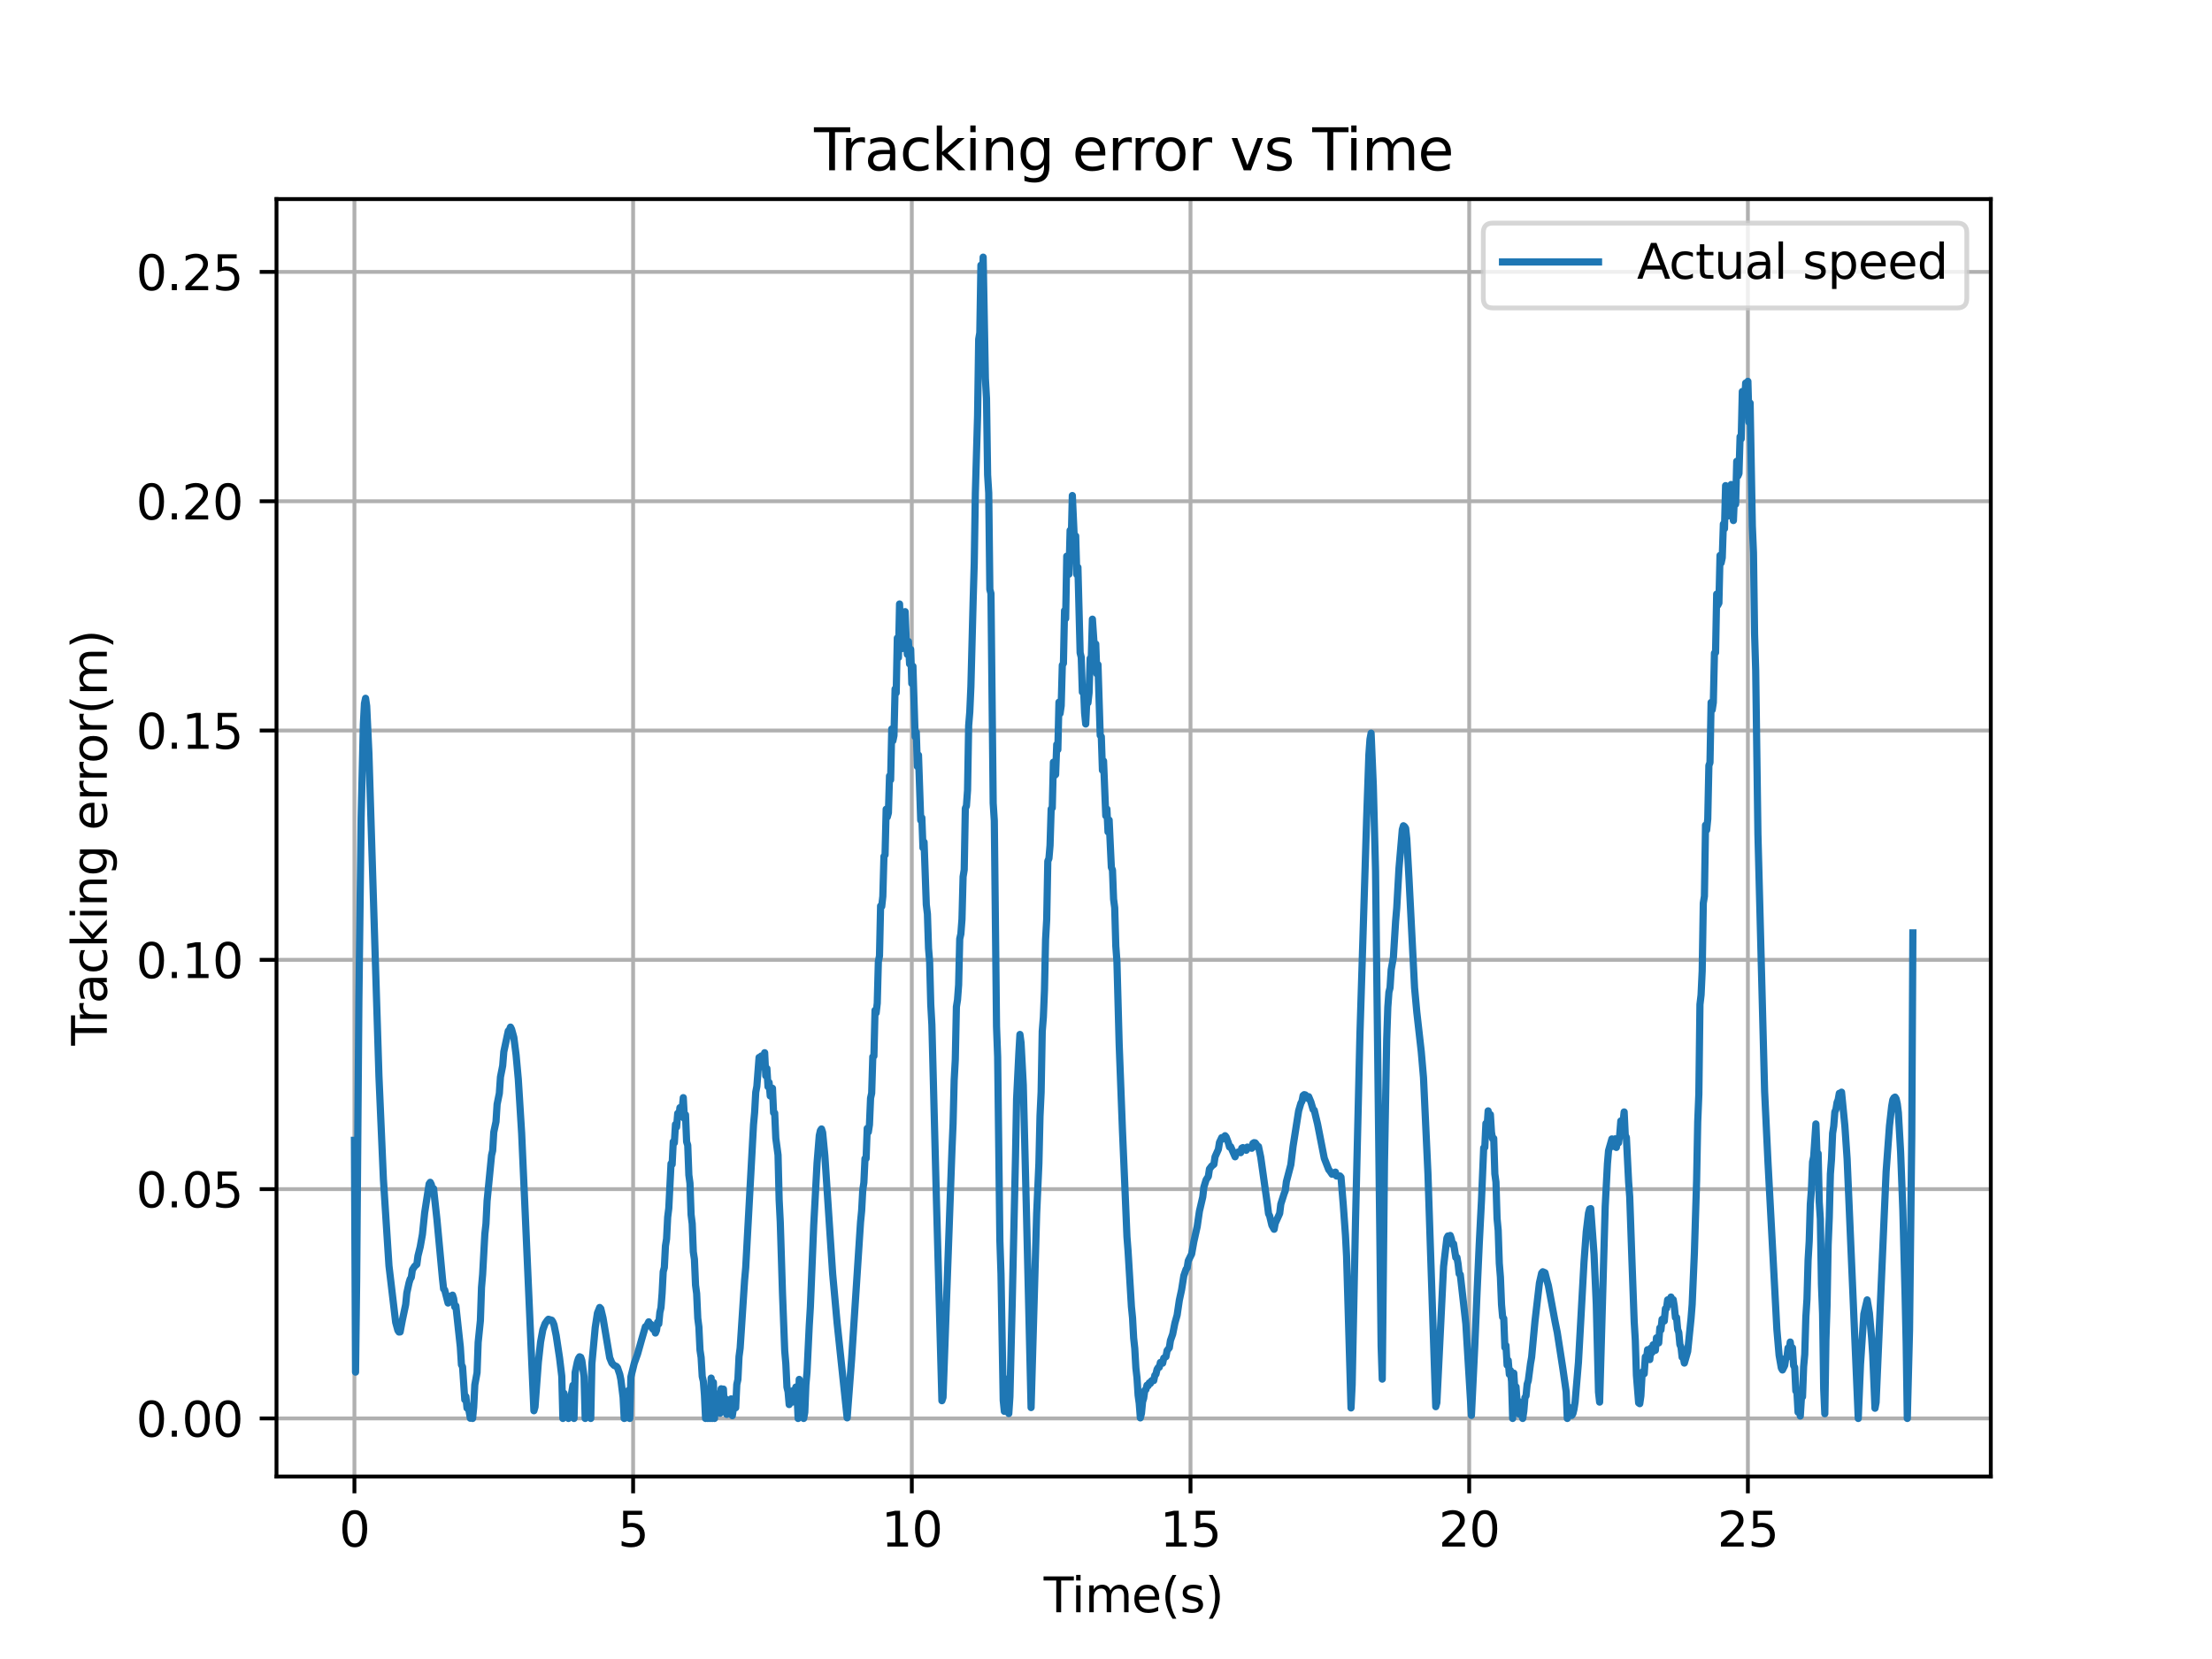 <?xml version="1.0" encoding="utf-8" standalone="no"?>
<!DOCTYPE svg PUBLIC "-//W3C//DTD SVG 1.1//EN"
  "http://www.w3.org/Graphics/SVG/1.1/DTD/svg11.dtd">
<svg xmlns:xlink="http://www.w3.org/1999/xlink" width="460.8pt" height="345.6pt" viewBox="0 0 460.8 345.6" xmlns="http://www.w3.org/2000/svg" version="1.1">
 <defs>
  <style type="text/css">*{stroke-linejoin: round; stroke-linecap: butt}</style>
 </defs>
 <g id="figure_1">
  <g id="patch_1">
   <path d="M 0 345.6 
L 460.8 345.6 
L 460.8 0 
L 0 0 
z
" style="fill: #ffffff"/>
  </g>
  <g id="axes_1">
   <g id="patch_2">
    <path d="M 57.6 307.584 
L 414.72 307.584 
L 414.72 41.472 
L 57.6 41.472 
z
" style="fill: #ffffff"/>
   </g>
   <g id="matplotlib.axis_1">
    <g id="xtick_1">
     <g id="line2d_1">
      <path d="M 73.833 307.584 
L 73.833 41.472 
" clip-path="url(#p7ffd9702d7)" style="fill: none; stroke: #b0b0b0; stroke-width: 0.8; stroke-linecap: square"/>
     </g>
     <g id="line2d_2">
      <defs>
       <path id="mf0124d45da" d="M 0 0 
L 0 3.5 
" style="stroke: #000000; stroke-width: 0.8"/>
      </defs>
      <g>
       <use xlink:href="#mf0124d45da" x="73.833" y="307.584" style="stroke: #000000; stroke-width: 0.8"/>
      </g>
     </g>
     <g id="text_1">
      <!-- 0 -->
      <g transform="translate(70.651 322.182) scale(0.1 -0.1)">
       <defs>
        <path id="DejaVuSans-30" d="M 2034 4250 
Q 1547 4250 1301 3770 
Q 1056 3291 1056 2328 
Q 1056 1369 1301 889 
Q 1547 409 2034 409 
Q 2525 409 2770 889 
Q 3016 1369 3016 2328 
Q 3016 3291 2770 3770 
Q 2525 4250 2034 4250 
z
M 2034 4750 
Q 2819 4750 3233 4129 
Q 3647 3509 3647 2328 
Q 3647 1150 3233 529 
Q 2819 -91 2034 -91 
Q 1250 -91 836 529 
Q 422 1150 422 2328 
Q 422 3509 836 4129 
Q 1250 4750 2034 4750 
z
" transform="scale(0.016)"/>
       </defs>
       <use xlink:href="#DejaVuSans-30"/>
      </g>
     </g>
    </g>
    <g id="xtick_2">
     <g id="line2d_3">
      <path d="M 131.89 307.584 
L 131.89 41.472 
" clip-path="url(#p7ffd9702d7)" style="fill: none; stroke: #b0b0b0; stroke-width: 0.8; stroke-linecap: square"/>
     </g>
     <g id="line2d_4">
      <g>
       <use xlink:href="#mf0124d45da" x="131.89" y="307.584" style="stroke: #000000; stroke-width: 0.8"/>
      </g>
     </g>
     <g id="text_2">
      <!-- 5 -->
      <g transform="translate(128.708 322.182) scale(0.1 -0.1)">
       <defs>
        <path id="DejaVuSans-35" d="M 691 4666 
L 3169 4666 
L 3169 4134 
L 1269 4134 
L 1269 2991 
Q 1406 3038 1543 3061 
Q 1681 3084 1819 3084 
Q 2600 3084 3056 2656 
Q 3513 2228 3513 1497 
Q 3513 744 3044 326 
Q 2575 -91 1722 -91 
Q 1428 -91 1123 -41 
Q 819 9 494 109 
L 494 744 
Q 775 591 1075 516 
Q 1375 441 1709 441 
Q 2250 441 2565 725 
Q 2881 1009 2881 1497 
Q 2881 1984 2565 2268 
Q 2250 2553 1709 2553 
Q 1456 2553 1204 2497 
Q 953 2441 691 2322 
L 691 4666 
z
" transform="scale(0.016)"/>
       </defs>
       <use xlink:href="#DejaVuSans-35"/>
      </g>
     </g>
    </g>
    <g id="xtick_3">
     <g id="line2d_5">
      <path d="M 189.947 307.584 
L 189.947 41.472 
" clip-path="url(#p7ffd9702d7)" style="fill: none; stroke: #b0b0b0; stroke-width: 0.8; stroke-linecap: square"/>
     </g>
     <g id="line2d_6">
      <g>
       <use xlink:href="#mf0124d45da" x="189.947" y="307.584" style="stroke: #000000; stroke-width: 0.8"/>
      </g>
     </g>
     <g id="text_3">
      <!-- 10 -->
      <g transform="translate(183.584 322.182) scale(0.1 -0.1)">
       <defs>
        <path id="DejaVuSans-31" d="M 794 531 
L 1825 531 
L 1825 4091 
L 703 3866 
L 703 4441 
L 1819 4666 
L 2450 4666 
L 2450 531 
L 3481 531 
L 3481 0 
L 794 0 
L 794 531 
z
" transform="scale(0.016)"/>
       </defs>
       <use xlink:href="#DejaVuSans-31"/>
       <use xlink:href="#DejaVuSans-30" x="63.623"/>
      </g>
     </g>
    </g>
    <g id="xtick_4">
     <g id="line2d_7">
      <path d="M 248.004 307.584 
L 248.004 41.472 
" clip-path="url(#p7ffd9702d7)" style="fill: none; stroke: #b0b0b0; stroke-width: 0.8; stroke-linecap: square"/>
     </g>
     <g id="line2d_8">
      <g>
       <use xlink:href="#mf0124d45da" x="248.004" y="307.584" style="stroke: #000000; stroke-width: 0.8"/>
      </g>
     </g>
     <g id="text_4">
      <!-- 15 -->
      <g transform="translate(241.641 322.182) scale(0.1 -0.1)">
       <use xlink:href="#DejaVuSans-31"/>
       <use xlink:href="#DejaVuSans-35" x="63.623"/>
      </g>
     </g>
    </g>
    <g id="xtick_5">
     <g id="line2d_9">
      <path d="M 306.061 307.584 
L 306.061 41.472 
" clip-path="url(#p7ffd9702d7)" style="fill: none; stroke: #b0b0b0; stroke-width: 0.8; stroke-linecap: square"/>
     </g>
     <g id="line2d_10">
      <g>
       <use xlink:href="#mf0124d45da" x="306.061" y="307.584" style="stroke: #000000; stroke-width: 0.8"/>
      </g>
     </g>
     <g id="text_5">
      <!-- 20 -->
      <g transform="translate(299.698 322.182) scale(0.1 -0.1)">
       <defs>
        <path id="DejaVuSans-32" d="M 1228 531 
L 3431 531 
L 3431 0 
L 469 0 
L 469 531 
Q 828 903 1448 1529 
Q 2069 2156 2228 2338 
Q 2531 2678 2651 2914 
Q 2772 3150 2772 3378 
Q 2772 3750 2511 3984 
Q 2250 4219 1831 4219 
Q 1534 4219 1204 4116 
Q 875 4013 500 3803 
L 500 4441 
Q 881 4594 1212 4672 
Q 1544 4750 1819 4750 
Q 2544 4750 2975 4387 
Q 3406 4025 3406 3419 
Q 3406 3131 3298 2873 
Q 3191 2616 2906 2266 
Q 2828 2175 2409 1742 
Q 1991 1309 1228 531 
z
" transform="scale(0.016)"/>
       </defs>
       <use xlink:href="#DejaVuSans-32"/>
       <use xlink:href="#DejaVuSans-30" x="63.623"/>
      </g>
     </g>
    </g>
    <g id="xtick_6">
     <g id="line2d_11">
      <path d="M 364.118 307.584 
L 364.118 41.472 
" clip-path="url(#p7ffd9702d7)" style="fill: none; stroke: #b0b0b0; stroke-width: 0.8; stroke-linecap: square"/>
     </g>
     <g id="line2d_12">
      <g>
       <use xlink:href="#mf0124d45da" x="364.118" y="307.584" style="stroke: #000000; stroke-width: 0.8"/>
      </g>
     </g>
     <g id="text_6">
      <!-- 25 -->
      <g transform="translate(357.755 322.182) scale(0.1 -0.1)">
       <use xlink:href="#DejaVuSans-32"/>
       <use xlink:href="#DejaVuSans-35" x="63.623"/>
      </g>
     </g>
    </g>
    <g id="text_7">
     <!-- Time(s) -->
     <g transform="translate(217.42 335.861) scale(0.1 -0.1)">
      <defs>
       <path id="DejaVuSans-54" d="M -19 4666 
L 3928 4666 
L 3928 4134 
L 2272 4134 
L 2272 0 
L 1638 0 
L 1638 4134 
L -19 4134 
L -19 4666 
z
" transform="scale(0.016)"/>
       <path id="DejaVuSans-69" d="M 603 3500 
L 1178 3500 
L 1178 0 
L 603 0 
L 603 3500 
z
M 603 4863 
L 1178 4863 
L 1178 4134 
L 603 4134 
L 603 4863 
z
" transform="scale(0.016)"/>
       <path id="DejaVuSans-6d" d="M 3328 2828 
Q 3544 3216 3844 3400 
Q 4144 3584 4550 3584 
Q 5097 3584 5394 3201 
Q 5691 2819 5691 2113 
L 5691 0 
L 5113 0 
L 5113 2094 
Q 5113 2597 4934 2840 
Q 4756 3084 4391 3084 
Q 3944 3084 3684 2787 
Q 3425 2491 3425 1978 
L 3425 0 
L 2847 0 
L 2847 2094 
Q 2847 2600 2669 2842 
Q 2491 3084 2119 3084 
Q 1678 3084 1418 2786 
Q 1159 2488 1159 1978 
L 1159 0 
L 581 0 
L 581 3500 
L 1159 3500 
L 1159 2956 
Q 1356 3278 1631 3431 
Q 1906 3584 2284 3584 
Q 2666 3584 2933 3390 
Q 3200 3197 3328 2828 
z
" transform="scale(0.016)"/>
       <path id="DejaVuSans-65" d="M 3597 1894 
L 3597 1613 
L 953 1613 
Q 991 1019 1311 708 
Q 1631 397 2203 397 
Q 2534 397 2845 478 
Q 3156 559 3463 722 
L 3463 178 
Q 3153 47 2828 -22 
Q 2503 -91 2169 -91 
Q 1331 -91 842 396 
Q 353 884 353 1716 
Q 353 2575 817 3079 
Q 1281 3584 2069 3584 
Q 2775 3584 3186 3129 
Q 3597 2675 3597 1894 
z
M 3022 2063 
Q 3016 2534 2758 2815 
Q 2500 3097 2075 3097 
Q 1594 3097 1305 2825 
Q 1016 2553 972 2059 
L 3022 2063 
z
" transform="scale(0.016)"/>
       <path id="DejaVuSans-28" d="M 1984 4856 
Q 1566 4138 1362 3434 
Q 1159 2731 1159 2009 
Q 1159 1288 1364 580 
Q 1569 -128 1984 -844 
L 1484 -844 
Q 1016 -109 783 600 
Q 550 1309 550 2009 
Q 550 2706 781 3412 
Q 1013 4119 1484 4856 
L 1984 4856 
z
" transform="scale(0.016)"/>
       <path id="DejaVuSans-73" d="M 2834 3397 
L 2834 2853 
Q 2591 2978 2328 3040 
Q 2066 3103 1784 3103 
Q 1356 3103 1142 2972 
Q 928 2841 928 2578 
Q 928 2378 1081 2264 
Q 1234 2150 1697 2047 
L 1894 2003 
Q 2506 1872 2764 1633 
Q 3022 1394 3022 966 
Q 3022 478 2636 193 
Q 2250 -91 1575 -91 
Q 1294 -91 989 -36 
Q 684 19 347 128 
L 347 722 
Q 666 556 975 473 
Q 1284 391 1588 391 
Q 1994 391 2212 530 
Q 2431 669 2431 922 
Q 2431 1156 2273 1281 
Q 2116 1406 1581 1522 
L 1381 1569 
Q 847 1681 609 1914 
Q 372 2147 372 2553 
Q 372 3047 722 3315 
Q 1072 3584 1716 3584 
Q 2034 3584 2315 3537 
Q 2597 3491 2834 3397 
z
" transform="scale(0.016)"/>
       <path id="DejaVuSans-29" d="M 513 4856 
L 1013 4856 
Q 1481 4119 1714 3412 
Q 1947 2706 1947 2009 
Q 1947 1309 1714 600 
Q 1481 -109 1013 -844 
L 513 -844 
Q 928 -128 1133 580 
Q 1338 1288 1338 2009 
Q 1338 2731 1133 3434 
Q 928 4138 513 4856 
z
" transform="scale(0.016)"/>
      </defs>
      <use xlink:href="#DejaVuSans-54"/>
      <use xlink:href="#DejaVuSans-69" x="57.959"/>
      <use xlink:href="#DejaVuSans-6d" x="85.742"/>
      <use xlink:href="#DejaVuSans-65" x="183.154"/>
      <use xlink:href="#DejaVuSans-28" x="244.678"/>
      <use xlink:href="#DejaVuSans-73" x="283.691"/>
      <use xlink:href="#DejaVuSans-29" x="335.791"/>
     </g>
    </g>
   </g>
   <g id="matplotlib.axis_2">
    <g id="ytick_1">
     <g id="line2d_13">
      <path d="M 57.6 295.488 
L 414.72 295.488 
" clip-path="url(#p7ffd9702d7)" style="fill: none; stroke: #b0b0b0; stroke-width: 0.8; stroke-linecap: square"/>
     </g>
     <g id="line2d_14">
      <defs>
       <path id="mabfebce14f" d="M 0 0 
L -3.5 0 
" style="stroke: #000000; stroke-width: 0.8"/>
      </defs>
      <g>
       <use xlink:href="#mabfebce14f" x="57.6" y="295.488" style="stroke: #000000; stroke-width: 0.8"/>
      </g>
     </g>
     <g id="text_8">
      <!-- 0.00 -->
      <g transform="translate(28.334 299.287) scale(0.1 -0.1)">
       <defs>
        <path id="DejaVuSans-2e" d="M 684 794 
L 1344 794 
L 1344 0 
L 684 0 
L 684 794 
z
" transform="scale(0.016)"/>
       </defs>
       <use xlink:href="#DejaVuSans-30"/>
       <use xlink:href="#DejaVuSans-2e" x="63.623"/>
       <use xlink:href="#DejaVuSans-30" x="95.41"/>
       <use xlink:href="#DejaVuSans-30" x="159.033"/>
      </g>
     </g>
    </g>
    <g id="ytick_2">
     <g id="line2d_15">
      <path d="M 57.6 247.719 
L 414.72 247.719 
" clip-path="url(#p7ffd9702d7)" style="fill: none; stroke: #b0b0b0; stroke-width: 0.8; stroke-linecap: square"/>
     </g>
     <g id="line2d_16">
      <g>
       <use xlink:href="#mabfebce14f" x="57.6" y="247.719" style="stroke: #000000; stroke-width: 0.8"/>
      </g>
     </g>
     <g id="text_9">
      <!-- 0.05 -->
      <g transform="translate(28.334 251.518) scale(0.1 -0.1)">
       <use xlink:href="#DejaVuSans-30"/>
       <use xlink:href="#DejaVuSans-2e" x="63.623"/>
       <use xlink:href="#DejaVuSans-30" x="95.41"/>
       <use xlink:href="#DejaVuSans-35" x="159.033"/>
      </g>
     </g>
    </g>
    <g id="ytick_3">
     <g id="line2d_17">
      <path d="M 57.6 199.95 
L 414.72 199.95 
" clip-path="url(#p7ffd9702d7)" style="fill: none; stroke: #b0b0b0; stroke-width: 0.8; stroke-linecap: square"/>
     </g>
     <g id="line2d_18">
      <g>
       <use xlink:href="#mabfebce14f" x="57.6" y="199.95" style="stroke: #000000; stroke-width: 0.8"/>
      </g>
     </g>
     <g id="text_10">
      <!-- 0.10 -->
      <g transform="translate(28.334 203.749) scale(0.1 -0.1)">
       <use xlink:href="#DejaVuSans-30"/>
       <use xlink:href="#DejaVuSans-2e" x="63.623"/>
       <use xlink:href="#DejaVuSans-31" x="95.41"/>
       <use xlink:href="#DejaVuSans-30" x="159.033"/>
      </g>
     </g>
    </g>
    <g id="ytick_4">
     <g id="line2d_19">
      <path d="M 57.6 152.181 
L 414.72 152.181 
" clip-path="url(#p7ffd9702d7)" style="fill: none; stroke: #b0b0b0; stroke-width: 0.8; stroke-linecap: square"/>
     </g>
     <g id="line2d_20">
      <g>
       <use xlink:href="#mabfebce14f" x="57.6" y="152.181" style="stroke: #000000; stroke-width: 0.8"/>
      </g>
     </g>
     <g id="text_11">
      <!-- 0.15 -->
      <g transform="translate(28.334 155.98) scale(0.1 -0.1)">
       <use xlink:href="#DejaVuSans-30"/>
       <use xlink:href="#DejaVuSans-2e" x="63.623"/>
       <use xlink:href="#DejaVuSans-31" x="95.41"/>
       <use xlink:href="#DejaVuSans-35" x="159.033"/>
      </g>
     </g>
    </g>
    <g id="ytick_5">
     <g id="line2d_21">
      <path d="M 57.6 104.412 
L 414.72 104.412 
" clip-path="url(#p7ffd9702d7)" style="fill: none; stroke: #b0b0b0; stroke-width: 0.8; stroke-linecap: square"/>
     </g>
     <g id="line2d_22">
      <g>
       <use xlink:href="#mabfebce14f" x="57.6" y="104.412" style="stroke: #000000; stroke-width: 0.8"/>
      </g>
     </g>
     <g id="text_12">
      <!-- 0.20 -->
      <g transform="translate(28.334 108.211) scale(0.1 -0.1)">
       <use xlink:href="#DejaVuSans-30"/>
       <use xlink:href="#DejaVuSans-2e" x="63.623"/>
       <use xlink:href="#DejaVuSans-32" x="95.41"/>
       <use xlink:href="#DejaVuSans-30" x="159.033"/>
      </g>
     </g>
    </g>
    <g id="ytick_6">
     <g id="line2d_23">
      <path d="M 57.6 56.642 
L 414.72 56.642 
" clip-path="url(#p7ffd9702d7)" style="fill: none; stroke: #b0b0b0; stroke-width: 0.8; stroke-linecap: square"/>
     </g>
     <g id="line2d_24">
      <g>
       <use xlink:href="#mabfebce14f" x="57.6" y="56.642" style="stroke: #000000; stroke-width: 0.8"/>
      </g>
     </g>
     <g id="text_13">
      <!-- 0.25 -->
      <g transform="translate(28.334 60.442) scale(0.1 -0.1)">
       <use xlink:href="#DejaVuSans-30"/>
       <use xlink:href="#DejaVuSans-2e" x="63.623"/>
       <use xlink:href="#DejaVuSans-32" x="95.41"/>
       <use xlink:href="#DejaVuSans-35" x="159.033"/>
      </g>
     </g>
    </g>
    <g id="text_14">
     <!-- Tracking error(m) -->
     <g transform="translate(22.255 217.804) rotate(-90) scale(0.1 -0.1)">
      <defs>
       <path id="DejaVuSans-72" d="M 2631 2963 
Q 2534 3019 2420 3045 
Q 2306 3072 2169 3072 
Q 1681 3072 1420 2755 
Q 1159 2438 1159 1844 
L 1159 0 
L 581 0 
L 581 3500 
L 1159 3500 
L 1159 2956 
Q 1341 3275 1631 3429 
Q 1922 3584 2338 3584 
Q 2397 3584 2469 3576 
Q 2541 3569 2628 3553 
L 2631 2963 
z
" transform="scale(0.016)"/>
       <path id="DejaVuSans-61" d="M 2194 1759 
Q 1497 1759 1228 1600 
Q 959 1441 959 1056 
Q 959 750 1161 570 
Q 1363 391 1709 391 
Q 2188 391 2477 730 
Q 2766 1069 2766 1631 
L 2766 1759 
L 2194 1759 
z
M 3341 1997 
L 3341 0 
L 2766 0 
L 2766 531 
Q 2569 213 2275 61 
Q 1981 -91 1556 -91 
Q 1019 -91 701 211 
Q 384 513 384 1019 
Q 384 1609 779 1909 
Q 1175 2209 1959 2209 
L 2766 2209 
L 2766 2266 
Q 2766 2663 2505 2880 
Q 2244 3097 1772 3097 
Q 1472 3097 1187 3025 
Q 903 2953 641 2809 
L 641 3341 
Q 956 3463 1253 3523 
Q 1550 3584 1831 3584 
Q 2591 3584 2966 3190 
Q 3341 2797 3341 1997 
z
" transform="scale(0.016)"/>
       <path id="DejaVuSans-63" d="M 3122 3366 
L 3122 2828 
Q 2878 2963 2633 3030 
Q 2388 3097 2138 3097 
Q 1578 3097 1268 2742 
Q 959 2388 959 1747 
Q 959 1106 1268 751 
Q 1578 397 2138 397 
Q 2388 397 2633 464 
Q 2878 531 3122 666 
L 3122 134 
Q 2881 22 2623 -34 
Q 2366 -91 2075 -91 
Q 1284 -91 818 406 
Q 353 903 353 1747 
Q 353 2603 823 3093 
Q 1294 3584 2113 3584 
Q 2378 3584 2631 3529 
Q 2884 3475 3122 3366 
z
" transform="scale(0.016)"/>
       <path id="DejaVuSans-6b" d="M 581 4863 
L 1159 4863 
L 1159 1991 
L 2875 3500 
L 3609 3500 
L 1753 1863 
L 3688 0 
L 2938 0 
L 1159 1709 
L 1159 0 
L 581 0 
L 581 4863 
z
" transform="scale(0.016)"/>
       <path id="DejaVuSans-6e" d="M 3513 2113 
L 3513 0 
L 2938 0 
L 2938 2094 
Q 2938 2591 2744 2837 
Q 2550 3084 2163 3084 
Q 1697 3084 1428 2787 
Q 1159 2491 1159 1978 
L 1159 0 
L 581 0 
L 581 3500 
L 1159 3500 
L 1159 2956 
Q 1366 3272 1645 3428 
Q 1925 3584 2291 3584 
Q 2894 3584 3203 3211 
Q 3513 2838 3513 2113 
z
" transform="scale(0.016)"/>
       <path id="DejaVuSans-67" d="M 2906 1791 
Q 2906 2416 2648 2759 
Q 2391 3103 1925 3103 
Q 1463 3103 1205 2759 
Q 947 2416 947 1791 
Q 947 1169 1205 825 
Q 1463 481 1925 481 
Q 2391 481 2648 825 
Q 2906 1169 2906 1791 
z
M 3481 434 
Q 3481 -459 3084 -895 
Q 2688 -1331 1869 -1331 
Q 1566 -1331 1297 -1286 
Q 1028 -1241 775 -1147 
L 775 -588 
Q 1028 -725 1275 -790 
Q 1522 -856 1778 -856 
Q 2344 -856 2625 -561 
Q 2906 -266 2906 331 
L 2906 616 
Q 2728 306 2450 153 
Q 2172 0 1784 0 
Q 1141 0 747 490 
Q 353 981 353 1791 
Q 353 2603 747 3093 
Q 1141 3584 1784 3584 
Q 2172 3584 2450 3431 
Q 2728 3278 2906 2969 
L 2906 3500 
L 3481 3500 
L 3481 434 
z
" transform="scale(0.016)"/>
       <path id="DejaVuSans-20" transform="scale(0.016)"/>
       <path id="DejaVuSans-6f" d="M 1959 3097 
Q 1497 3097 1228 2736 
Q 959 2375 959 1747 
Q 959 1119 1226 758 
Q 1494 397 1959 397 
Q 2419 397 2687 759 
Q 2956 1122 2956 1747 
Q 2956 2369 2687 2733 
Q 2419 3097 1959 3097 
z
M 1959 3584 
Q 2709 3584 3137 3096 
Q 3566 2609 3566 1747 
Q 3566 888 3137 398 
Q 2709 -91 1959 -91 
Q 1206 -91 779 398 
Q 353 888 353 1747 
Q 353 2609 779 3096 
Q 1206 3584 1959 3584 
z
" transform="scale(0.016)"/>
      </defs>
      <use xlink:href="#DejaVuSans-54"/>
      <use xlink:href="#DejaVuSans-72" x="46.334"/>
      <use xlink:href="#DejaVuSans-61" x="87.447"/>
      <use xlink:href="#DejaVuSans-63" x="148.727"/>
      <use xlink:href="#DejaVuSans-6b" x="203.707"/>
      <use xlink:href="#DejaVuSans-69" x="261.617"/>
      <use xlink:href="#DejaVuSans-6e" x="289.4"/>
      <use xlink:href="#DejaVuSans-67" x="352.779"/>
      <use xlink:href="#DejaVuSans-20" x="416.256"/>
      <use xlink:href="#DejaVuSans-65" x="448.043"/>
      <use xlink:href="#DejaVuSans-72" x="509.566"/>
      <use xlink:href="#DejaVuSans-72" x="548.93"/>
      <use xlink:href="#DejaVuSans-6f" x="587.793"/>
      <use xlink:href="#DejaVuSans-72" x="648.975"/>
      <use xlink:href="#DejaVuSans-28" x="690.088"/>
      <use xlink:href="#DejaVuSans-6d" x="729.102"/>
      <use xlink:href="#DejaVuSans-29" x="826.514"/>
     </g>
    </g>
   </g>
   <g id="line2d_25">
    <path d="M 73.833 237.551 
L 74.065 285.835 
L 74.065 285.835 
L 74.297 266.785 
L 74.297 266.785 
L 74.762 208.496 
L 74.762 208.496 
L 75.226 170.413 
L 75.226 170.413 
L 75.691 150.904 
L 75.691 150.904 
L 75.923 146.538 
L 75.923 146.538 
L 76.155 145.467 
L 76.155 145.467 
L 76.387 147.075 
L 76.387 147.075 
L 76.852 156.948 
L 76.852 156.948 
L 77.548 179.511 
L 77.548 179.511 
L 78.942 224.241 
L 78.942 224.241 
L 79.871 245.672 
L 79.871 245.672 
L 81.032 263.702 
L 81.032 263.702 
L 82.425 275.455 
L 82.425 275.455 
L 82.89 277.148 
L 82.89 277.148 
L 83.122 277.485 
L 83.122 277.485 
L 83.354 277.468 
L 83.354 277.468 
L 83.819 275.014 
L 83.819 275.014 
L 84.515 271.731 
L 84.515 271.731 
L 84.747 269.367 
L 84.747 269.367 
L 85.212 267.234 
L 85.212 267.234 
L 85.444 266.47 
L 85.444 266.47 
L 85.676 266.121 
L 85.676 266.121 
L 85.909 264.516 
L 85.909 264.516 
L 86.373 263.792 
L 86.373 263.792 
L 86.837 263.388 
L 86.837 263.388 
L 87.07 261.623 
L 87.07 261.623 
L 87.534 259.755 
L 87.534 259.755 
L 87.999 257.146 
L 87.999 257.146 
L 88.463 252.638 
L 88.463 252.638 
L 89.392 246.631 
L 89.392 246.631 
L 89.624 246.296 
L 89.624 246.296 
L 89.856 246.751 
L 89.856 246.751 
L 90.089 247.968 
L 90.089 247.968 
L 90.321 247.609 
L 90.321 247.609 
L 91.018 253.981 
L 91.018 253.981 
L 92.179 266.409 
L 92.179 266.409 
L 92.411 268.505 
L 92.411 268.505 
L 92.643 268.74 
L 92.643 268.74 
L 93.34 271.449 
L 93.34 271.449 
L 93.572 270.044 
L 93.572 270.044 
L 93.804 270.367 
L 93.804 270.367 
L 94.037 271.101 
L 94.037 271.101 
L 94.269 269.799 
L 94.269 269.799 
L 94.501 270.52 
L 94.501 270.52 
L 94.733 272.245 
L 94.733 272.245 
L 94.965 272.04 
L 94.965 272.04 
L 95.894 280.608 
L 95.894 280.608 
L 96.127 284.305 
L 96.127 284.305 
L 96.359 284.72 
L 96.359 284.72 
L 96.823 291.58 
L 96.823 291.58 
L 97.056 290.925 
L 97.056 290.925 
L 97.288 293.332 
L 97.288 293.332 
L 97.52 292.863 
L 97.52 292.863 
L 97.984 295.446 
L 97.984 295.446 
L 98.217 292.996 
L 98.449 295.488 
L 98.449 295.488 
L 98.681 293.149 
L 98.681 293.149 
L 98.913 288.481 
L 98.913 288.481 
L 99.378 285.959 
L 99.378 285.959 
L 99.61 279.647 
L 99.61 279.647 
L 100.074 275.083 
L 100.074 275.083 
L 100.307 268.197 
L 100.307 268.197 
L 100.539 265.487 
L 100.539 265.487 
L 101.003 257.047 
L 101.003 257.047 
L 101.236 254.937 
L 101.236 254.937 
L 101.468 250.189 
L 101.468 250.189 
L 102.397 240.67 
L 102.397 240.67 
L 102.629 239.704 
L 102.629 239.704 
L 102.861 235.862 
L 102.861 235.862 
L 103.326 233.661 
L 103.326 233.661 
L 103.558 230.037 
L 103.558 230.037 
L 104.022 227.759 
L 104.022 227.759 
L 104.255 224.361 
L 104.255 224.361 
L 104.719 222.008 
L 104.719 222.008 
L 104.951 219.106 
L 104.951 219.106 
L 105.88 214.772 
L 105.88 214.772 
L 106.112 214.558 
L 106.112 214.558 
L 106.345 213.963 
L 106.345 213.963 
L 106.577 214.423 
L 106.577 214.423 
L 107.041 216.106 
L 107.041 216.106 
L 107.506 219.722 
L 107.506 219.722 
L 107.97 224.808 
L 107.97 224.808 
L 108.667 236.044 
L 108.667 236.044 
L 109.364 251.704 
L 109.364 251.704 
L 111.221 293.881 
L 111.221 293.881 
L 111.454 293.097 
L 111.454 293.097 
L 112.15 283.753 
L 112.15 283.753 
L 112.615 279.55 
L 112.615 279.55 
L 113.079 277.019 
L 113.079 277.019 
L 113.544 275.745 
L 113.544 275.745 
L 114.008 275.069 
L 114.008 275.069 
L 114.24 274.824 
L 114.24 274.824 
L 114.937 275.028 
L 114.937 275.028 
L 115.169 275.381 
L 115.169 275.381 
L 115.402 275.957 
L 115.402 275.957 
L 115.866 278.227 
L 115.866 278.227 
L 116.563 282.852 
L 116.563 282.852 
L 117.027 286.691 
L 117.027 286.691 
L 117.259 295.488 
L 117.259 295.488 
L 117.492 290.25 
L 117.492 290.25 
L 118.188 294.963 
L 118.188 294.963 
L 118.42 295.488 
L 118.42 295.488 
L 118.885 291.353 
L 118.885 291.353 
L 119.349 288.592 
L 119.349 288.592 
L 119.582 295.488 
L 119.582 295.488 
L 119.814 285.911 
L 119.814 285.911 
L 120.278 283.69 
L 120.278 283.69 
L 120.511 282.982 
L 120.511 282.982 
L 120.743 282.639 
L 120.743 282.639 
L 120.975 282.747 
L 120.975 282.747 
L 121.207 283.42 
L 121.207 283.42 
L 121.672 286.841 
L 121.672 286.841 
L 121.904 295.488 
L 121.904 295.488 
L 122.136 291.611 
L 122.136 291.611 
L 122.368 294.449 
L 122.368 294.449 
L 122.601 293.324 
L 122.601 293.324 
L 122.833 290.189 
L 122.833 290.189 
L 123.065 295.488 
L 123.065 295.488 
L 123.297 284.101 
L 123.297 284.101 
L 123.994 276.554 
L 123.994 276.554 
L 124.458 273.536 
L 124.458 273.536 
L 124.923 272.373 
L 124.923 272.373 
L 125.155 272.623 
L 125.155 272.623 
L 125.62 274.556 
L 125.62 274.556 
L 127.013 282.838 
L 127.013 282.838 
L 127.477 283.967 
L 127.477 283.967 
L 127.942 284.448 
L 127.942 284.448 
L 128.406 284.647 
L 128.406 284.647 
L 128.639 284.917 
L 128.639 284.917 
L 129.103 286.28 
L 129.103 286.28 
L 129.335 287.375 
L 129.335 287.375 
L 129.8 291.071 
L 129.8 291.071 
L 130.032 295.488 
L 130.032 295.488 
L 130.264 295.405 
L 130.264 295.405 
L 130.961 289.617 
L 130.961 289.617 
L 131.193 295.488 
L 131.193 295.488 
L 131.425 286.845 
L 131.425 286.845 
L 132.122 284.015 
L 132.122 284.015 
L 132.819 282.054 
L 132.819 282.054 
L 133.748 278.767 
L 133.748 278.767 
L 134.444 276.374 
L 134.444 276.374 
L 134.676 276.297 
L 135.141 275.358 
L 135.141 275.358 
L 135.373 275.881 
L 135.373 275.881 
L 135.605 275.873 
L 135.605 275.873 
L 135.838 276.662 
L 135.838 276.662 
L 136.07 276.94 
L 136.07 276.94 
L 136.302 276.765 
L 136.302 276.765 
L 136.534 277.694 
L 136.534 277.694 
L 136.766 277.126 
L 136.766 277.126 
L 136.999 275.421 
L 136.999 275.421 
L 137.231 275.799 
L 137.231 275.799 
L 137.463 273.39 
L 137.463 273.39 
L 137.695 272.395 
L 137.695 272.395 
L 137.928 269.412 
L 137.928 269.412 
L 138.16 264.913 
L 138.16 264.913 
L 138.392 264.042 
L 138.392 264.042 
L 138.624 259.546 
L 138.624 259.546 
L 138.857 258.083 
L 138.857 258.083 
L 139.089 253.559 
L 139.089 253.559 
L 139.321 251.707 
L 139.321 251.707 
L 139.785 242.405 
L 139.785 242.405 
L 140.018 242.561 
L 140.018 242.561 
L 140.25 237.831 
L 140.25 237.831 
L 140.482 238.073 
L 140.482 238.073 
L 140.714 234.232 
L 140.714 234.232 
L 140.947 234.786 
L 140.947 234.786 
L 141.179 231.941 
L 141.179 231.941 
L 141.411 232.755 
L 141.411 232.755 
L 141.643 230.744 
L 141.643 230.744 
L 141.875 231.926 
L 141.875 231.926 
L 142.108 231.105 
L 142.108 231.105 
L 142.34 228.658 
L 142.34 228.658 
L 142.572 233.009 
L 142.572 233.009 
L 142.804 232.219 
L 142.804 232.219 
L 143.037 237.857 
L 143.037 237.857 
L 143.269 238.571 
L 143.269 238.571 
L 143.501 244.781 
L 143.501 244.781 
L 143.733 246.493 
L 143.733 246.493 
L 143.966 253.025 
L 143.966 253.025 
L 144.198 254.889 
L 144.198 254.889 
L 144.43 260.778 
L 144.43 260.778 
L 144.662 262.337 
L 144.662 262.337 
L 144.894 267.729 
L 144.894 267.729 
L 145.127 269.469 
L 145.127 269.469 
L 145.359 274.61 
L 145.359 274.61 
L 145.591 276.433 
L 145.591 276.433 
L 145.823 281.246 
L 145.823 281.246 
L 146.056 282.78 
L 146.056 282.78 
L 146.288 286.739 
L 146.288 286.739 
L 146.52 287.749 
L 146.52 287.749 
L 146.752 290.655 
L 146.752 290.655 
L 146.985 295.488 
L 146.985 295.488 
L 147.217 292.442 
L 147.217 292.442 
L 147.449 295.488 
L 147.449 295.488 
L 147.681 292.13 
L 147.681 292.13 
L 147.913 295.488 
L 147.913 295.488 
L 148.146 287.082 
L 148.146 287.082 
L 148.378 295.488 
L 148.378 295.488 
L 148.61 287.983 
L 148.61 287.983 
L 148.842 295.488 
L 148.842 295.488 
L 149.075 290.305 
L 149.075 290.305 
L 149.307 294.206 
L 149.307 294.206 
L 149.539 293.903 
L 149.539 293.903 
L 149.771 291.082 
L 149.771 291.082 
L 150.003 294.403 
L 150.003 294.403 
L 150.236 289.307 
L 150.236 289.307 
L 150.468 293.121 
L 150.468 293.121 
L 150.7 289.375 
L 150.932 294.123 
L 150.932 294.123 
L 151.165 291.408 
L 151.165 291.408 
L 151.397 294.642 
L 151.629 294.253 
L 151.629 294.253 
L 151.861 292.042 
L 151.861 292.042 
L 152.094 294.491 
L 152.094 294.491 
L 152.326 291.41 
L 152.326 291.41 
L 152.558 294.902 
L 152.558 294.902 
L 152.79 293.331 
L 152.79 293.331 
L 153.255 293.266 
L 153.255 293.266 
L 153.487 288.412 
L 153.487 288.412 
L 153.719 287.358 
L 153.719 287.358 
L 153.951 282.607 
L 153.951 282.607 
L 154.184 280.855 
L 154.184 280.855 
L 154.648 273.796 
L 154.648 273.796 
L 155.112 266.701 
L 155.112 266.701 
L 155.345 264.072 
L 155.345 264.072 
L 156.97 234.27 
L 156.97 234.27 
L 157.203 231.717 
L 157.435 227.535 
L 157.435 227.535 
L 157.667 226.309 
L 157.667 226.309 
L 158.131 220.281 
L 158.131 220.281 
L 158.364 222.283 
L 158.364 222.283 
L 158.596 219.979 
L 158.596 219.979 
L 158.828 222.154 
L 158.828 222.154 
L 159.06 221.412 
L 159.06 221.412 
L 159.293 219.304 
L 159.293 219.304 
L 159.525 224.103 
L 159.525 224.103 
L 159.757 222.584 
L 159.757 222.584 
L 159.989 226.383 
L 159.989 226.383 
L 160.221 225.503 
L 160.221 225.503 
L 160.454 228.314 
L 160.454 228.314 
L 160.686 228.289 
L 160.918 226.702 
L 161.15 231.808 
L 161.15 231.808 
L 161.383 231.873 
L 161.383 231.873 
L 161.615 237.115 
L 161.615 237.115 
L 162.079 240.605 
L 162.079 240.605 
L 162.312 249.988 
L 162.312 249.988 
L 162.544 254.59 
L 162.544 254.59 
L 163.008 269.431 
L 163.008 269.431 
L 163.473 281.418 
L 163.473 281.418 
L 163.705 284.1 
L 163.705 284.1 
L 163.937 288.969 
L 163.937 288.969 
L 164.169 289.91 
L 164.169 289.91 
L 164.402 292.595 
L 164.402 292.595 
L 164.634 292.194 
L 164.634 292.194 
L 164.866 289.908 
L 164.866 289.908 
L 165.098 292.074 
L 165.098 292.074 
L 165.331 289.619 
L 165.331 289.619 
L 165.563 290.986 
L 165.563 290.986 
L 165.795 288.946 
L 165.795 288.946 
L 166.027 289.94 
L 166.259 295.488 
L 166.259 295.488 
L 166.492 287.355 
L 166.492 287.355 
L 166.724 290.853 
L 166.724 290.853 
L 166.956 290.739 
L 166.956 290.739 
L 167.188 294.407 
L 167.188 294.407 
L 167.421 295.488 
L 167.421 295.488 
L 167.653 294.189 
L 167.653 294.189 
L 167.885 288.446 
L 167.885 288.446 
L 168.117 285.857 
L 168.582 276.146 
L 168.582 276.146 
L 168.814 272.249 
L 168.814 272.249 
L 169.511 255.246 
L 169.511 255.246 
L 170.207 242.271 
L 170.207 242.271 
L 170.672 236.542 
L 170.672 236.542 
L 170.904 235.514 
L 170.904 235.514 
L 171.136 235.185 
L 171.136 235.185 
L 171.368 235.913 
L 171.368 235.913 
L 171.833 240.772 
L 171.833 240.772 
L 172.53 251.351 
L 172.53 251.351 
L 173.458 265.37 
L 173.458 265.37 
L 174.387 275.596 
L 174.387 275.596 
L 176.477 295.36 
L 176.477 295.36 
L 177.406 283.107 
L 177.406 283.107 
L 179.264 254.602 
L 179.264 254.602 
L 179.496 252.218 
L 179.496 252.218 
L 179.729 247.888 
L 179.729 247.888 
L 179.961 246.347 
L 179.961 246.347 
L 180.193 241.361 
L 180.193 241.361 
L 180.425 241.351 
L 180.425 241.351 
L 180.658 235.068 
L 180.658 235.068 
L 180.89 235.823 
L 180.89 235.823 
L 181.122 234.303 
L 181.122 234.303 
L 181.354 228.762 
L 181.354 228.762 
L 181.586 227.727 
L 181.586 227.727 
L 181.819 220.141 
L 181.819 220.141 
L 182.051 220.005 
L 182.051 220.005 
L 182.283 210.467 
L 182.283 210.467 
L 182.515 211.023 
L 182.515 211.023 
L 182.748 208.972 
L 182.748 208.972 
L 182.98 200.293 
L 182.98 200.293 
L 183.212 199.158 
L 183.212 199.158 
L 183.444 188.728 
L 183.444 188.728 
L 183.677 188.833 
L 183.677 188.833 
L 183.909 186.739 
L 183.909 186.739 
L 184.141 178.403 
L 184.141 178.403 
L 184.373 178.085 
L 184.373 178.085 
L 184.605 168.571 
L 184.605 168.571 
L 184.838 170.203 
L 184.838 170.203 
L 185.07 169.335 
L 185.07 169.335 
L 185.302 161.648 
L 185.302 161.648 
L 185.534 162.458 
L 185.534 162.458 
L 185.767 151.856 
L 185.767 151.856 
L 185.999 154.333 
L 185.999 154.333 
L 186.231 153.231 
L 186.231 153.231 
L 186.463 143.526 
L 186.463 143.526 
L 186.695 144.349 
L 186.695 144.349 
L 186.928 132.917 
L 186.928 132.917 
L 187.16 136.987 
L 187.16 136.987 
L 187.392 125.819 
L 187.392 125.819 
L 187.624 132.303 
L 187.624 132.303 
L 187.857 135.127 
L 187.857 135.127 
L 188.089 129.365 
L 188.089 129.365 
L 188.321 133.662 
L 188.321 133.662 
L 188.553 127.411 
L 188.553 127.411 
L 188.786 133.384 
L 188.786 133.384 
L 189.018 136.334 
L 189.018 136.334 
L 189.25 133.634 
L 189.25 133.634 
L 189.482 138.317 
L 189.482 138.317 
L 189.714 135.269 
L 189.714 135.269 
L 189.947 142.393 
L 189.947 142.393 
L 190.179 138.792 
L 190.179 138.792 
L 190.643 153.48 
L 190.643 153.48 
L 190.876 152.559 
L 190.876 152.559 
L 191.108 159.676 
L 191.108 159.676 
L 191.34 157.306 
L 191.34 157.306 
L 191.804 170.879 
L 191.804 170.879 
L 192.037 170.348 
L 192.037 170.348 
L 192.269 176.62 
L 192.269 176.62 
L 192.501 175.426 
L 192.501 175.426 
L 192.966 188.467 
L 192.966 188.467 
L 193.198 190.398 
L 193.198 190.398 
L 193.43 197.557 
L 193.43 197.557 
L 193.662 200.319 
L 193.662 200.319 
L 193.895 209.226 
L 193.895 209.226 
L 194.127 213.424 
L 194.127 213.424 
L 195.056 249.258 
L 195.056 249.258 
L 196.217 291.794 
L 196.217 291.794 
L 196.449 291.098 
L 196.449 291.098 
L 198.307 239.626 
L 198.307 239.626 
L 198.539 234.145 
L 198.539 234.145 
L 198.771 225.007 
L 198.771 225.007 
L 199.004 220.752 
L 199.004 220.752 
L 199.236 209.74 
L 199.236 209.74 
L 199.468 208.277 
L 199.468 208.277 
L 199.7 205.151 
L 199.7 205.151 
L 199.932 195.567 
L 199.932 195.567 
L 200.165 194.56 
L 200.165 194.56 
L 200.397 191.507 
L 200.397 191.507 
L 200.629 182.642 
L 200.629 182.642 
L 200.861 181.199 
L 200.861 181.199 
L 201.094 168.393 
L 201.094 168.393 
L 201.326 167.894 
L 201.326 167.894 
L 201.558 164.606 
L 201.558 164.606 
L 201.79 151.179 
L 201.79 151.179 
L 202.023 148.294 
L 202.023 148.294 
L 202.255 143.041 
L 202.255 143.041 
L 202.719 125.282 
L 202.719 125.282 
L 202.951 117.373 
L 202.951 117.373 
L 203.184 102.685 
L 203.184 102.685 
L 203.648 86.624 
L 203.648 86.624 
L 203.88 70.662 
L 203.88 70.662 
L 204.113 69.305 
L 204.113 69.305 
L 204.345 55.241 
L 204.345 55.241 
L 204.577 62.697 
L 204.577 62.697 
L 204.809 53.568 
L 204.809 53.568 
L 205.274 78.863 
L 205.274 78.863 
L 205.506 82.992 
L 205.506 82.992 
L 205.738 98.923 
L 205.738 98.923 
L 205.97 102.685 
L 205.97 102.685 
L 206.203 122.8 
L 206.203 122.8 
L 206.435 123.634 
L 206.435 123.634 
L 206.899 167.321 
L 206.899 167.321 
L 207.132 170.983 
L 207.596 213.884 
L 207.596 213.884 
L 207.828 220.133 
L 207.828 220.133 
L 208.293 258.49 
L 208.293 258.49 
L 208.525 265.375 
L 208.525 265.375 
L 208.989 291.719 
L 208.989 291.719 
L 209.222 294.008 
L 209.222 294.008 
L 209.686 287.301 
L 209.686 287.301 
L 209.918 292.612 
L 210.15 294.469 
L 210.15 294.469 
L 210.383 290.96 
L 210.383 290.96 
L 210.847 272.068 
L 210.847 272.068 
L 211.544 241.097 
L 211.544 241.097 
L 211.776 228.929 
L 211.776 228.929 
L 212.241 219.496 
L 212.241 219.496 
L 212.473 215.495 
L 212.473 215.495 
L 212.705 217.238 
L 212.705 217.238 
L 213.169 226.038 
L 213.169 226.038 
L 213.866 254.063 
L 213.866 254.063 
L 214.795 293.22 
L 214.795 293.22 
L 215.956 252.816 
L 215.956 252.816 
L 216.421 242.373 
L 216.421 242.373 
L 216.653 232.489 
L 216.653 232.489 
L 216.885 227.511 
L 216.885 227.511 
L 217.117 214.857 
L 217.117 214.857 
L 217.35 211.916 
L 217.35 211.916 
L 217.582 206.284 
L 217.582 206.284 
L 217.814 195.706 
L 217.814 195.706 
L 218.046 191.571 
L 218.046 191.571 
L 218.278 179.383 
L 218.278 179.383 
L 218.511 178.842 
L 218.511 178.842 
L 218.743 176.113 
L 218.743 176.113 
L 218.975 168.536 
L 218.975 168.536 
L 219.207 168.302 
L 219.207 168.302 
L 219.44 158.777 
L 219.44 158.777 
L 219.672 161.557 
L 219.672 161.557 
L 219.904 161.354 
L 219.904 161.354 
L 220.136 155.098 
L 220.136 155.098 
L 220.369 156.167 
L 220.369 156.167 
L 220.601 146.274 
L 220.601 146.274 
L 220.833 148.63 
L 220.833 148.63 
L 221.065 147.008 
L 221.065 147.008 
L 221.297 138.571 
L 221.297 138.571 
L 221.53 138.192 
L 221.762 127.2 
L 221.762 127.2 
L 221.994 128.863 
L 221.994 128.863 
L 222.226 115.856 
L 222.459 119.496 
L 222.459 119.496 
L 222.691 119.608 
L 222.691 119.608 
L 222.923 110.487 
L 222.923 110.487 
L 223.155 112.698 
L 223.387 103.229 
L 223.387 103.229 
L 223.852 113.445 
L 223.852 113.445 
L 224.084 111.643 
L 224.084 111.643 
L 224.316 119.686 
L 224.316 119.686 
L 224.549 118.179 
L 224.549 118.179 
L 225.013 135.987 
L 225.013 135.987 
L 225.245 136.93 
L 225.245 136.93 
L 225.478 144.179 
L 225.478 144.179 
L 225.71 143.058 
L 225.71 143.058 
L 225.942 148.503 
L 225.942 148.503 
L 226.174 150.823 
L 226.174 150.823 
L 226.406 145.807 
L 226.406 145.807 
L 226.639 146.421 
L 226.639 146.421 
L 226.871 144.335 
L 226.871 144.335 
L 227.103 137.152 
L 227.103 137.152 
L 227.335 136.848 
L 227.335 136.848 
L 227.568 128.986 
L 227.568 128.986 
L 228.032 135.831 
L 228.032 135.831 
L 228.264 134.155 
L 228.496 140.378 
L 228.496 140.378 
L 228.729 138.455 
L 228.729 138.455 
L 229.193 153.191 
L 229.193 153.191 
L 229.425 153.461 
L 229.425 153.461 
L 229.658 160.461 
L 229.658 160.461 
L 229.89 158.524 
L 229.89 158.524 
L 230.354 169.941 
L 230.354 169.941 
L 230.587 168.525 
L 230.587 168.525 
L 230.819 173.303 
L 230.819 173.303 
L 231.051 170.83 
L 231.051 170.83 
L 231.515 180.692 
L 231.515 180.692 
L 231.748 181.244 
L 231.748 181.244 
L 231.98 187.31 
L 231.98 187.31 
L 232.212 189.097 
L 232.212 189.097 
L 232.444 197.1 
L 232.444 197.1 
L 232.677 200.268 
L 232.677 200.268 
L 233.141 217.492 
L 233.141 217.492 
L 233.838 235.725 
L 233.838 235.725 
L 234.302 246.538 
L 234.302 246.538 
L 234.767 257.652 
L 234.767 257.652 
L 234.999 260.659 
L 234.999 260.659 
L 235.696 272.209 
L 235.696 272.209 
L 235.928 274.525 
L 236.16 278.738 
L 236.16 278.738 
L 236.392 280.89 
L 236.392 280.89 
L 236.624 284.966 
L 236.624 284.966 
L 236.857 287.007 
L 236.857 287.007 
L 237.089 290.654 
L 237.089 290.654 
L 237.321 292.33 
L 237.321 292.33 
L 237.553 295.364 
L 237.553 295.364 
L 237.786 294.428 
L 237.786 294.428 
L 238.018 292.01 
L 238.018 292.01 
L 238.25 291.271 
L 238.25 291.271 
L 238.482 289.628 
L 238.715 289.477 
L 238.715 289.477 
L 238.947 288.562 
L 238.947 288.562 
L 239.179 288.697 
L 239.179 288.697 
L 239.411 288.075 
L 239.411 288.075 
L 239.643 288.205 
L 239.876 287.662 
L 239.876 287.662 
L 240.108 287.504 
L 240.108 287.504 
L 240.34 287.605 
L 240.34 287.605 
L 240.572 286.513 
L 240.572 286.513 
L 240.805 286.264 
L 240.805 286.264 
L 241.037 285.27 
L 241.269 284.891 
L 241.269 284.891 
L 241.501 284.824 
L 241.501 284.824 
L 241.733 283.817 
L 241.733 283.817 
L 241.966 283.773 
L 241.966 283.773 
L 242.198 283.981 
L 242.198 283.981 
L 242.43 282.918 
L 242.43 282.918 
L 242.895 282.619 
L 242.895 282.619 
L 243.127 281.351 
L 243.127 281.351 
L 243.591 280.759 
L 243.591 280.759 
L 243.824 279.246 
L 243.824 279.246 
L 244.288 277.946 
L 244.288 277.946 
L 244.752 275.626 
L 244.752 275.626 
L 245.217 273.963 
L 245.217 273.963 
L 245.681 270.831 
L 245.681 270.831 
L 246.146 268.693 
L 246.146 268.693 
L 246.61 265.766 
L 246.61 265.766 
L 247.075 264.418 
L 247.075 264.418 
L 247.307 264.118 
L 247.307 264.118 
L 247.539 262.646 
L 247.539 262.646 
L 248.236 261.242 
L 248.236 261.242 
L 248.7 258.648 
L 248.7 258.648 
L 249.397 255.521 
L 249.397 255.521 
L 249.861 252.322 
L 249.861 252.322 
L 250.558 249.341 
L 250.558 249.341 
L 250.79 247.302 
L 250.79 247.302 
L 251.255 245.785 
L 251.255 245.785 
L 251.719 245.079 
L 251.719 245.079 
L 251.951 243.523 
L 251.951 243.523 
L 252.416 242.913 
L 252.416 242.913 
L 252.88 242.545 
L 252.88 242.545 
L 253.113 240.991 
L 253.113 240.991 
L 253.809 239.428 
L 253.809 239.428 
L 254.042 237.973 
L 254.042 237.973 
L 254.506 236.987 
L 254.506 236.987 
L 254.738 236.956 
L 254.738 236.956 
L 254.97 237.196 
L 254.97 237.196 
L 255.203 236.59 
L 255.203 236.59 
L 255.435 236.868 
L 255.435 236.868 
L 255.899 238.087 
L 255.899 238.087 
L 256.132 238.944 
L 256.364 238.862 
L 256.364 238.862 
L 257.293 240.979 
L 257.293 240.979 
L 257.525 240.203 
L 257.525 240.203 
L 257.989 239.965 
L 257.989 239.965 
L 258.454 240.124 
L 258.454 240.124 
L 258.686 239.178 
L 258.918 239.065 
L 258.918 239.065 
L 259.383 239.339 
L 259.383 239.339 
L 259.615 239.626 
L 259.847 238.958 
L 259.847 238.958 
L 260.776 239.205 
L 260.776 239.205 
L 261.008 238.189 
L 261.008 238.189 
L 261.241 238.038 
L 261.473 238.072 
L 261.473 238.072 
L 261.705 238.352 
L 261.705 238.352 
L 261.937 238.956 
L 261.937 238.956 
L 262.17 238.842 
L 262.17 238.842 
L 262.634 241.06 
L 262.634 241.06 
L 264.027 250.963 
L 264.027 250.963 
L 264.26 252.836 
L 264.492 253.303 
L 264.492 253.303 
L 264.956 255.249 
L 264.956 255.249 
L 265.421 256.079 
L 265.421 256.079 
L 265.653 254.844 
L 265.653 254.844 
L 266.582 252.77 
L 266.582 252.77 
L 266.814 250.85 
L 266.814 250.85 
L 267.511 248.646 
L 267.511 248.646 
L 267.743 248.058 
L 267.743 248.058 
L 267.975 246.173 
L 267.975 246.173 
L 268.904 242.632 
L 268.904 242.632 
L 269.369 238.793 
L 269.369 238.793 
L 270.53 231.412 
L 270.53 231.412 
L 270.994 229.829 
L 270.994 229.829 
L 271.226 229.415 
L 271.226 229.415 
L 271.459 228.222 
L 271.459 228.222 
L 271.691 228.035 
L 271.691 228.035 
L 271.923 228.086 
L 271.923 228.086 
L 272.155 228.345 
L 272.155 228.345 
L 272.388 228.783 
L 272.388 228.783 
L 272.62 228.454 
L 272.62 228.454 
L 273.084 229.562 
L 273.084 229.562 
L 273.549 231.139 
L 273.549 231.139 
L 273.781 231.279 
L 273.781 231.279 
L 274.478 234.184 
L 274.478 234.184 
L 275.871 241.289 
L 275.871 241.289 
L 276.8 243.663 
L 276.8 243.663 
L 277.032 243.937 
L 277.032 243.937 
L 277.497 244.622 
L 277.497 244.622 
L 277.961 244.393 
L 277.961 244.393 
L 278.193 244.175 
L 278.193 244.175 
L 278.425 244.986 
L 278.425 244.986 
L 279.122 244.968 
L 279.122 244.968 
L 279.354 245.23 
L 279.354 245.23 
L 279.819 250.877 
L 279.819 250.877 
L 280.283 257.304 
L 280.283 257.304 
L 280.516 261.684 
L 280.516 261.684 
L 281.444 293.301 
L 281.444 293.301 
L 281.677 288.481 
L 281.677 288.481 
L 282.373 254.556 
L 282.373 254.556 
L 283.302 215.414 
L 283.302 215.414 
L 284.696 170.516 
L 284.696 170.516 
L 285.16 157.259 
L 285.16 157.259 
L 285.392 153.999 
L 285.392 153.999 
L 285.625 152.734 
L 285.625 152.734 
L 286.089 163.731 
L 286.089 163.731 
L 286.553 181.478 
L 286.553 181.478 
L 287.715 280.348 
L 287.715 280.348 
L 287.947 287.294 
L 287.947 287.294 
L 288.411 242.268 
L 288.411 242.268 
L 288.876 216.487 
L 288.876 216.487 
L 289.108 209.815 
L 289.108 209.815 
L 289.34 206.674 
L 289.34 206.674 
L 289.572 205.771 
L 289.572 205.771 
L 289.805 202.033 
L 289.805 202.033 
L 290.269 199.425 
L 290.269 199.425 
L 290.734 191.883 
L 290.734 191.883 
L 290.966 189.152 
L 290.966 189.152 
L 291.43 180.921 
L 291.43 180.921 
L 292.127 172.809 
L 292.127 172.809 
L 292.359 172.021 
L 292.591 172.181 
L 292.824 172.555 
L 292.824 172.555 
L 293.056 174.731 
L 293.056 174.731 
L 293.52 183.004 
L 293.52 183.004 
L 294.681 205.781 
L 294.681 205.781 
L 295.146 210.851 
L 295.146 210.851 
L 296.075 219.082 
L 296.075 219.082 
L 296.539 224.461 
L 296.539 224.461 
L 297.468 244.5 
L 297.468 244.5 
L 297.933 258.604 
L 297.933 258.604 
L 299.094 293.039 
L 299.094 293.039 
L 299.326 292.199 
L 299.326 292.199 
L 300.719 263.844 
L 300.719 263.844 
L 301.184 259.844 
L 301.184 259.844 
L 301.416 257.904 
L 301.416 257.904 
L 301.648 257.476 
L 301.88 257.878 
L 301.88 257.878 
L 302.113 257.37 
L 302.113 257.37 
L 302.345 258.052 
L 302.345 258.052 
L 302.577 259.261 
L 302.577 259.261 
L 302.809 259.101 
L 302.809 259.101 
L 303.274 261.967 
L 303.274 261.967 
L 303.506 261.936 
L 303.506 261.936 
L 303.738 263.266 
L 303.738 263.266 
L 303.971 265.361 
L 303.971 265.361 
L 304.203 265.525 
L 305.364 275.799 
L 305.364 275.799 
L 306.525 294.85 
L 306.525 294.85 
L 307.222 280.435 
L 307.222 280.435 
L 307.686 269.52 
L 307.686 269.52 
L 308.151 259.186 
L 308.151 259.186 
L 308.615 250.136 
L 308.615 250.136 
L 309.08 239.118 
L 309.08 239.118 
L 309.312 239.023 
L 309.312 239.023 
L 309.544 234.029 
L 309.544 234.029 
L 309.776 234.972 
L 309.776 234.972 
L 310.008 231.417 
L 310.008 231.417 
L 310.241 233.37 
L 310.241 233.37 
L 310.473 232.185 
L 310.473 232.185 
L 310.705 235.883 
L 310.705 235.883 
L 310.937 237.242 
L 310.937 237.242 
L 311.17 237.159 
L 311.17 237.159 
L 311.402 244.537 
L 311.402 244.537 
L 311.634 246.254 
L 311.634 246.254 
L 311.866 253.831 
L 311.866 253.831 
L 312.099 256.298 
L 312.099 256.298 
L 312.331 263.181 
L 312.331 263.181 
L 312.563 266.036 
L 312.563 266.036 
L 312.795 271.775 
L 312.795 271.775 
L 313.027 274.367 
L 313.027 274.367 
L 313.26 274.664 
L 313.26 274.664 
L 313.492 280.702 
L 313.492 280.702 
L 313.724 280.287 
L 313.724 280.287 
L 313.956 284.379 
L 313.956 284.379 
L 314.189 283.401 
L 314.189 283.401 
L 314.421 286.311 
L 314.421 286.311 
L 314.653 285.504 
L 314.653 285.504 
L 314.885 287.798 
L 314.885 287.798 
L 315.117 295.488 
L 315.117 295.488 
L 315.35 286.051 
L 315.35 286.051 
L 315.582 289.8 
L 315.582 289.8 
L 315.814 288.894 
L 315.814 288.894 
L 316.046 292.183 
L 316.046 292.183 
L 316.279 291.868 
L 316.279 291.868 
L 316.511 294.618 
L 316.511 294.618 
L 316.743 294.657 
L 316.743 294.657 
L 316.975 294.188 
L 316.975 294.188 
L 317.208 295.488 
L 317.208 295.488 
L 317.44 293.944 
L 317.44 293.944 
L 317.672 291.152 
L 317.672 291.152 
L 317.904 290.771 
L 317.904 290.771 
L 318.136 288.346 
L 318.136 288.346 
L 318.369 287.62 
L 318.369 287.62 
L 318.833 284.05 
L 318.833 284.05 
L 319.065 282.735 
L 319.065 282.735 
L 319.762 275.243 
L 319.762 275.243 
L 320.691 267.255 
L 320.691 267.255 
L 321.155 265.199 
L 321.155 265.199 
L 321.388 264.93 
L 321.388 264.93 
L 321.852 265.137 
L 321.852 265.137 
L 322.317 266.969 
L 322.317 266.969 
L 322.549 267.785 
L 323.942 275.283 
L 323.942 275.283 
L 324.407 277.583 
L 324.407 277.583 
L 325.568 285.072 
L 325.568 285.072 
L 326.264 289.931 
L 326.264 289.931 
L 326.497 295.488 
L 326.497 295.488 
L 326.729 293.093 
L 326.729 293.093 
L 326.961 294.494 
L 326.961 294.494 
L 327.426 294.857 
L 327.426 294.857 
L 327.658 294.512 
L 327.658 294.512 
L 327.89 293.56 
L 327.89 293.56 
L 328.122 292.062 
L 328.122 292.062 
L 328.819 283.786 
L 328.819 283.786 
L 329.98 262.868 
L 329.98 262.868 
L 330.445 256.584 
L 330.445 256.584 
L 330.909 252.752 
L 330.909 252.752 
L 331.141 251.867 
L 331.141 251.867 
L 331.373 251.773 
L 331.373 251.773 
L 332.07 261.275 
L 332.07 261.275 
L 332.535 271.704 
L 332.535 271.704 
L 332.999 289.999 
L 332.999 289.999 
L 333.231 292.086 
L 333.231 292.086 
L 334.392 251.331 
L 334.392 251.331 
L 334.857 242.444 
L 334.857 242.444 
L 335.089 239.708 
L 335.089 239.708 
L 335.786 237.26 
L 335.786 237.26 
L 336.018 238.805 
L 336.018 238.805 
L 336.25 238.581 
L 336.25 238.581 
L 336.482 237.237 
L 336.715 239.031 
L 336.715 239.031 
L 336.947 237.48 
L 336.947 237.48 
L 337.179 238.077 
L 337.179 238.077 
L 337.411 236.452 
L 337.411 236.452 
L 337.644 233.514 
L 337.644 233.514 
L 337.876 235.019 
L 337.876 235.019 
L 338.108 233.781 
L 338.108 233.781 
L 338.34 231.64 
L 338.34 231.64 
L 338.572 236.502 
L 338.572 236.502 
L 338.805 236.934 
L 338.805 236.934 
L 339.269 246.205 
L 339.269 246.205 
L 339.501 249.319 
L 339.501 249.319 
L 339.966 262.652 
L 339.966 262.652 
L 340.43 275.305 
L 340.43 275.305 
L 340.663 279.188 
L 340.663 279.188 
L 340.895 286.492 
L 340.895 286.492 
L 341.359 292.242 
L 341.359 292.242 
L 341.591 292.413 
L 341.591 292.413 
L 341.824 290.804 
L 341.824 290.804 
L 342.056 286.622 
L 342.056 286.622 
L 342.288 285.672 
L 342.288 285.672 
L 342.52 286.17 
L 342.753 282.651 
L 342.753 282.651 
L 342.985 283.233 
L 342.985 283.233 
L 343.217 281.166 
L 343.217 281.166 
L 343.449 281.667 
L 343.449 281.667 
L 343.681 283.226 
L 343.681 283.226 
L 343.914 280.816 
L 343.914 280.816 
L 344.146 281.766 
L 344.146 281.766 
L 344.378 280.143 
L 344.378 280.143 
L 344.61 280.37 
L 344.61 280.37 
L 344.843 281.298 
L 344.843 281.298 
L 345.075 278.692 
L 345.075 278.692 
L 345.307 278.858 
L 345.307 278.858 
L 345.539 279.755 
L 345.539 279.755 
L 345.772 276.626 
L 345.772 276.626 
L 346.004 277.051 
L 346.004 277.051 
L 346.236 274.85 
L 346.236 274.85 
L 346.468 274.69 
L 346.7 275.2 
L 346.7 275.2 
L 346.933 272.62 
L 346.933 272.62 
L 347.165 272.566 
L 347.165 272.566 
L 347.397 270.779 
L 347.397 270.779 
L 347.629 270.751 
L 347.629 270.751 
L 347.862 271.666 
L 347.862 271.666 
L 348.094 270.198 
L 348.094 270.198 
L 348.326 271.146 
L 348.326 271.146 
L 348.558 270.737 
L 348.558 270.737 
L 348.791 272.163 
L 348.791 272.163 
L 349.023 274.474 
L 349.023 274.474 
L 349.255 274.439 
L 349.255 274.439 
L 349.487 276.934 
L 349.487 276.934 
L 349.719 277.568 
L 349.719 277.568 
L 349.952 280.089 
L 349.952 280.089 
L 350.184 280.634 
L 350.184 280.634 
L 350.416 282.732 
L 350.416 282.732 
L 350.648 282.719 
L 350.881 283.953 
L 350.881 283.953 
L 351.577 281.526 
L 351.577 281.526 
L 352.274 274.67 
L 352.274 274.67 
L 352.506 271.769 
L 352.506 271.769 
L 352.971 260.993 
L 352.971 260.993 
L 353.435 245.941 
L 353.435 245.941 
L 353.667 233.691 
L 353.667 233.691 
L 353.9 227.94 
L 353.9 227.94 
L 354.132 209.248 
L 354.132 209.248 
L 354.364 207.272 
L 354.364 207.272 
L 354.596 202.299 
L 354.596 202.299 
L 354.828 188.131 
L 354.828 188.131 
L 355.061 186.701 
L 355.061 186.701 
L 355.293 171.894 
L 355.293 171.894 
L 355.525 172.924 
L 355.525 172.924 
L 355.757 170.598 
L 355.757 170.598 
L 355.99 159.465 
L 355.99 159.465 
L 356.222 158.862 
L 356.222 158.862 
L 356.454 146.332 
L 356.454 146.332 
L 356.686 147.881 
L 356.686 147.881 
L 356.918 146.34 
L 356.918 146.34 
L 357.151 136.051 
L 357.151 136.051 
L 357.383 135.948 
L 357.383 135.948 
L 357.615 123.757 
L 357.615 123.757 
L 357.847 126.077 
L 357.847 126.077 
L 358.08 125.618 
L 358.08 125.618 
L 358.312 115.704 
L 358.312 115.704 
L 358.544 117.268 
L 358.544 117.268 
L 358.776 116.188 
L 358.776 116.188 
L 359.009 109.161 
L 359.009 109.161 
L 359.241 110.135 
L 359.241 110.135 
L 359.473 101.166 
L 359.473 101.166 
L 359.705 105.643 
L 359.705 105.643 
L 359.937 107.505 
L 359.937 107.505 
L 360.17 103.015 
L 360.17 103.015 
L 360.402 107.12 
L 360.402 107.12 
L 360.634 100.933 
L 360.634 100.933 
L 360.866 106.528 
L 360.866 106.528 
L 361.099 108.438 
L 361.099 108.438 
L 361.331 102.959 
L 361.331 102.959 
L 361.563 105.041 
L 361.563 105.041 
L 361.795 96.095 
L 361.795 96.095 
L 362.027 99.167 
L 362.027 99.167 
L 362.26 98.639 
L 362.26 98.639 
L 362.492 90.968 
L 362.492 90.968 
L 362.724 91.438 
L 362.724 91.438 
L 362.956 81.556 
L 362.956 81.556 
L 363.189 84.393 
L 363.189 84.393 
L 363.421 84.763 
L 363.421 84.763 
L 363.653 79.788 
L 363.653 79.788 
L 363.885 83.908 
L 363.885 83.908 
L 364.118 79.441 
L 364.118 79.441 
L 364.35 87.967 
L 364.35 87.967 
L 364.582 83.956 
L 364.582 83.956 
L 365.046 109.624 
L 365.046 109.624 
L 365.279 115.137 
L 365.279 115.137 
L 365.511 132.06 
L 365.511 132.06 
L 365.743 139.684 
L 365.743 139.684 
L 366.208 173.776 
L 366.208 173.776 
L 367.601 227.368 
L 367.601 227.368 
L 368.298 242.031 
L 368.298 242.031 
L 370.155 276.925 
L 370.155 276.925 
L 370.62 282.33 
L 370.62 282.33 
L 371.084 284.979 
L 371.084 284.979 
L 371.317 285.389 
L 371.317 285.389 
L 371.781 284.451 
L 371.781 284.451 
L 372.013 282.895 
L 372.013 282.895 
L 372.246 282.787 
L 372.246 282.787 
L 372.478 280.811 
L 372.478 280.811 
L 372.71 281.247 
L 372.71 281.247 
L 372.942 279.567 
L 372.942 279.567 
L 373.174 281.417 
L 373.174 281.417 
L 373.407 280.773 
L 373.407 280.773 
L 373.639 284.471 
L 373.639 284.471 
L 373.871 284.872 
L 373.871 284.872 
L 374.103 289.758 
L 374.103 289.758 
L 374.336 290.066 
L 374.336 290.066 
L 374.568 294.196 
L 374.568 294.196 
L 374.8 292.801 
L 374.8 292.801 
L 375.032 294.979 
L 375.032 294.979 
L 375.264 291.229 
L 375.264 291.229 
L 375.497 290.985 
L 375.497 290.985 
L 375.729 284.709 
L 375.729 284.709 
L 375.961 282.142 
L 375.961 282.142 
L 376.193 274.331 
L 376.426 270.649 
L 376.426 270.649 
L 376.658 262.496 
L 376.658 262.496 
L 376.89 258.562 
L 376.89 258.562 
L 377.122 250.843 
L 377.122 250.843 
L 377.355 247.832 
L 377.355 247.832 
L 377.587 242.047 
L 377.587 242.047 
L 377.819 240.976 
L 377.819 240.976 
L 378.283 234.137 
L 378.283 234.137 
L 378.516 240.394 
L 378.516 240.394 
L 378.748 240.29 
L 378.748 240.29 
L 378.98 250.417 
L 378.98 250.417 
L 379.212 253.937 
L 379.212 253.937 
L 379.445 267.612 
L 379.677 273.683 
L 379.677 273.683 
L 379.909 289.349 
L 379.909 289.349 
L 380.141 294.508 
L 380.141 294.508 
L 380.373 279.124 
L 380.373 279.124 
L 380.606 272.023 
L 380.606 272.023 
L 380.838 259.272 
L 380.838 259.272 
L 381.07 253.645 
L 381.07 253.645 
L 381.302 244.565 
L 381.302 244.565 
L 381.535 241.469 
L 381.535 241.469 
L 381.767 236.085 
L 381.767 236.085 
L 381.999 234.601 
L 381.999 234.601 
L 382.231 231.642 
L 382.231 231.642 
L 382.464 231.078 
L 382.464 231.078 
L 382.696 229.655 
L 382.696 229.655 
L 382.928 229.07 
L 382.928 229.07 
L 383.16 227.757 
L 383.16 227.757 
L 383.392 228.311 
L 383.392 228.311 
L 383.625 227.517 
L 383.625 227.517 
L 384.321 234.561 
L 384.321 234.561 
L 384.786 241.394 
L 384.786 241.394 
L 387.108 295.488 
L 387.108 295.488 
L 387.573 284.246 
L 387.573 284.246 
L 388.269 273.769 
L 388.269 273.769 
L 388.966 270.789 
L 388.966 270.789 
L 389.43 273.551 
L 389.43 273.551 
L 389.895 278.769 
L 389.895 278.769 
L 390.127 282.283 
L 390.127 282.283 
L 390.592 293.363 
L 390.592 293.363 
L 390.824 292.136 
L 390.824 292.136 
L 392.914 244.045 
L 392.914 244.045 
L 393.61 234.54 
L 393.61 234.54 
L 394.075 230.419 
L 394.075 230.419 
L 394.307 229.096 
L 394.307 229.096 
L 394.539 228.696 
L 394.539 228.696 
L 394.772 228.544 
L 394.772 228.544 
L 395.004 228.906 
L 395.236 229.94 
L 395.236 229.94 
L 395.468 231.818 
L 395.468 231.818 
L 395.933 239.985 
L 395.933 239.985 
L 396.397 252.106 
L 396.397 252.106 
L 396.862 269.705 
L 396.862 269.705 
L 397.094 279.984 
L 397.094 279.984 
L 397.326 295.488 
L 397.326 295.488 
L 397.791 277.153 
L 397.791 277.153 
L 398.255 236.62 
L 398.255 236.62 
L 398.487 194.337 
L 398.487 194.337 
" clip-path="url(#p7ffd9702d7)" style="fill: none; stroke: #1f77b4; stroke-width: 1.5; stroke-linecap: square"/>
   </g>
   <g id="patch_3">
    <path d="M 57.6 307.584 
L 57.6 41.472 
" style="fill: none; stroke: #000000; stroke-width: 0.8; stroke-linejoin: miter; stroke-linecap: square"/>
   </g>
   <g id="patch_4">
    <path d="M 414.72 307.584 
L 414.72 41.472 
" style="fill: none; stroke: #000000; stroke-width: 0.8; stroke-linejoin: miter; stroke-linecap: square"/>
   </g>
   <g id="patch_5">
    <path d="M 57.6 307.584 
L 414.72 307.584 
" style="fill: none; stroke: #000000; stroke-width: 0.8; stroke-linejoin: miter; stroke-linecap: square"/>
   </g>
   <g id="patch_6">
    <path d="M 57.6 41.472 
L 414.72 41.472 
" style="fill: none; stroke: #000000; stroke-width: 0.8; stroke-linejoin: miter; stroke-linecap: square"/>
   </g>
   <g id="text_15">
    <!-- Tracking error vs Time -->
    <g transform="translate(169.584 35.472) scale(0.12 -0.12)">
     <defs>
      <path id="DejaVuSans-76" d="M 191 3500 
L 800 3500 
L 1894 563 
L 2988 3500 
L 3597 3500 
L 2284 0 
L 1503 0 
L 191 3500 
z
" transform="scale(0.016)"/>
     </defs>
     <use xlink:href="#DejaVuSans-54"/>
     <use xlink:href="#DejaVuSans-72" x="46.334"/>
     <use xlink:href="#DejaVuSans-61" x="87.447"/>
     <use xlink:href="#DejaVuSans-63" x="148.727"/>
     <use xlink:href="#DejaVuSans-6b" x="203.707"/>
     <use xlink:href="#DejaVuSans-69" x="261.617"/>
     <use xlink:href="#DejaVuSans-6e" x="289.4"/>
     <use xlink:href="#DejaVuSans-67" x="352.779"/>
     <use xlink:href="#DejaVuSans-20" x="416.256"/>
     <use xlink:href="#DejaVuSans-65" x="448.043"/>
     <use xlink:href="#DejaVuSans-72" x="509.566"/>
     <use xlink:href="#DejaVuSans-72" x="548.93"/>
     <use xlink:href="#DejaVuSans-6f" x="587.793"/>
     <use xlink:href="#DejaVuSans-72" x="648.975"/>
     <use xlink:href="#DejaVuSans-20" x="690.088"/>
     <use xlink:href="#DejaVuSans-76" x="721.875"/>
     <use xlink:href="#DejaVuSans-73" x="781.055"/>
     <use xlink:href="#DejaVuSans-20" x="833.154"/>
     <use xlink:href="#DejaVuSans-54" x="864.941"/>
     <use xlink:href="#DejaVuSans-69" x="922.9"/>
     <use xlink:href="#DejaVuSans-6d" x="950.684"/>
     <use xlink:href="#DejaVuSans-65" x="1048.096"/>
    </g>
   </g>
   <g id="legend_1">
    <g id="patch_7">
     <path d="M 311.001 64.15 
L 407.72 64.15 
Q 409.72 64.15 409.72 62.15 
L 409.72 48.472 
Q 409.72 46.472 407.72 46.472 
L 311.001 46.472 
Q 309.001 46.472 309.001 48.472 
L 309.001 62.15 
Q 309.001 64.15 311.001 64.15 
z
" style="fill: #ffffff; opacity: 0.8; stroke: #cccccc; stroke-linejoin: miter"/>
    </g>
    <g id="line2d_26">
     <path d="M 313.001 54.57 
L 323.001 54.57 
L 333.001 54.57 
" style="fill: none; stroke: #1f77b4; stroke-width: 1.5; stroke-linecap: square"/>
    </g>
    <g id="text_16">
     <!-- Actual speed -->
     <g transform="translate(341.001 58.07) scale(0.1 -0.1)">
      <defs>
       <path id="DejaVuSans-41" d="M 2188 4044 
L 1331 1722 
L 3047 1722 
L 2188 4044 
z
M 1831 4666 
L 2547 4666 
L 4325 0 
L 3669 0 
L 3244 1197 
L 1141 1197 
L 716 0 
L 50 0 
L 1831 4666 
z
" transform="scale(0.016)"/>
       <path id="DejaVuSans-74" d="M 1172 4494 
L 1172 3500 
L 2356 3500 
L 2356 3053 
L 1172 3053 
L 1172 1153 
Q 1172 725 1289 603 
Q 1406 481 1766 481 
L 2356 481 
L 2356 0 
L 1766 0 
Q 1100 0 847 248 
Q 594 497 594 1153 
L 594 3053 
L 172 3053 
L 172 3500 
L 594 3500 
L 594 4494 
L 1172 4494 
z
" transform="scale(0.016)"/>
       <path id="DejaVuSans-75" d="M 544 1381 
L 544 3500 
L 1119 3500 
L 1119 1403 
Q 1119 906 1312 657 
Q 1506 409 1894 409 
Q 2359 409 2629 706 
Q 2900 1003 2900 1516 
L 2900 3500 
L 3475 3500 
L 3475 0 
L 2900 0 
L 2900 538 
Q 2691 219 2414 64 
Q 2138 -91 1772 -91 
Q 1169 -91 856 284 
Q 544 659 544 1381 
z
M 1991 3584 
L 1991 3584 
z
" transform="scale(0.016)"/>
       <path id="DejaVuSans-6c" d="M 603 4863 
L 1178 4863 
L 1178 0 
L 603 0 
L 603 4863 
z
" transform="scale(0.016)"/>
       <path id="DejaVuSans-70" d="M 1159 525 
L 1159 -1331 
L 581 -1331 
L 581 3500 
L 1159 3500 
L 1159 2969 
Q 1341 3281 1617 3432 
Q 1894 3584 2278 3584 
Q 2916 3584 3314 3078 
Q 3713 2572 3713 1747 
Q 3713 922 3314 415 
Q 2916 -91 2278 -91 
Q 1894 -91 1617 61 
Q 1341 213 1159 525 
z
M 3116 1747 
Q 3116 2381 2855 2742 
Q 2594 3103 2138 3103 
Q 1681 3103 1420 2742 
Q 1159 2381 1159 1747 
Q 1159 1113 1420 752 
Q 1681 391 2138 391 
Q 2594 391 2855 752 
Q 3116 1113 3116 1747 
z
" transform="scale(0.016)"/>
       <path id="DejaVuSans-64" d="M 2906 2969 
L 2906 4863 
L 3481 4863 
L 3481 0 
L 2906 0 
L 2906 525 
Q 2725 213 2448 61 
Q 2172 -91 1784 -91 
Q 1150 -91 751 415 
Q 353 922 353 1747 
Q 353 2572 751 3078 
Q 1150 3584 1784 3584 
Q 2172 3584 2448 3432 
Q 2725 3281 2906 2969 
z
M 947 1747 
Q 947 1113 1208 752 
Q 1469 391 1925 391 
Q 2381 391 2643 752 
Q 2906 1113 2906 1747 
Q 2906 2381 2643 2742 
Q 2381 3103 1925 3103 
Q 1469 3103 1208 2742 
Q 947 2381 947 1747 
z
" transform="scale(0.016)"/>
      </defs>
      <use xlink:href="#DejaVuSans-41"/>
      <use xlink:href="#DejaVuSans-63" x="66.658"/>
      <use xlink:href="#DejaVuSans-74" x="121.639"/>
      <use xlink:href="#DejaVuSans-75" x="160.848"/>
      <use xlink:href="#DejaVuSans-61" x="224.227"/>
      <use xlink:href="#DejaVuSans-6c" x="285.506"/>
      <use xlink:href="#DejaVuSans-20" x="313.289"/>
      <use xlink:href="#DejaVuSans-73" x="345.076"/>
      <use xlink:href="#DejaVuSans-70" x="397.176"/>
      <use xlink:href="#DejaVuSans-65" x="460.652"/>
      <use xlink:href="#DejaVuSans-65" x="522.176"/>
      <use xlink:href="#DejaVuSans-64" x="583.699"/>
     </g>
    </g>
   </g>
  </g>
 </g>
 <defs>
  <clipPath id="p7ffd9702d7">
   <rect x="57.6" y="41.472" width="357.12" height="266.112"/>
  </clipPath>
 </defs>
</svg>
